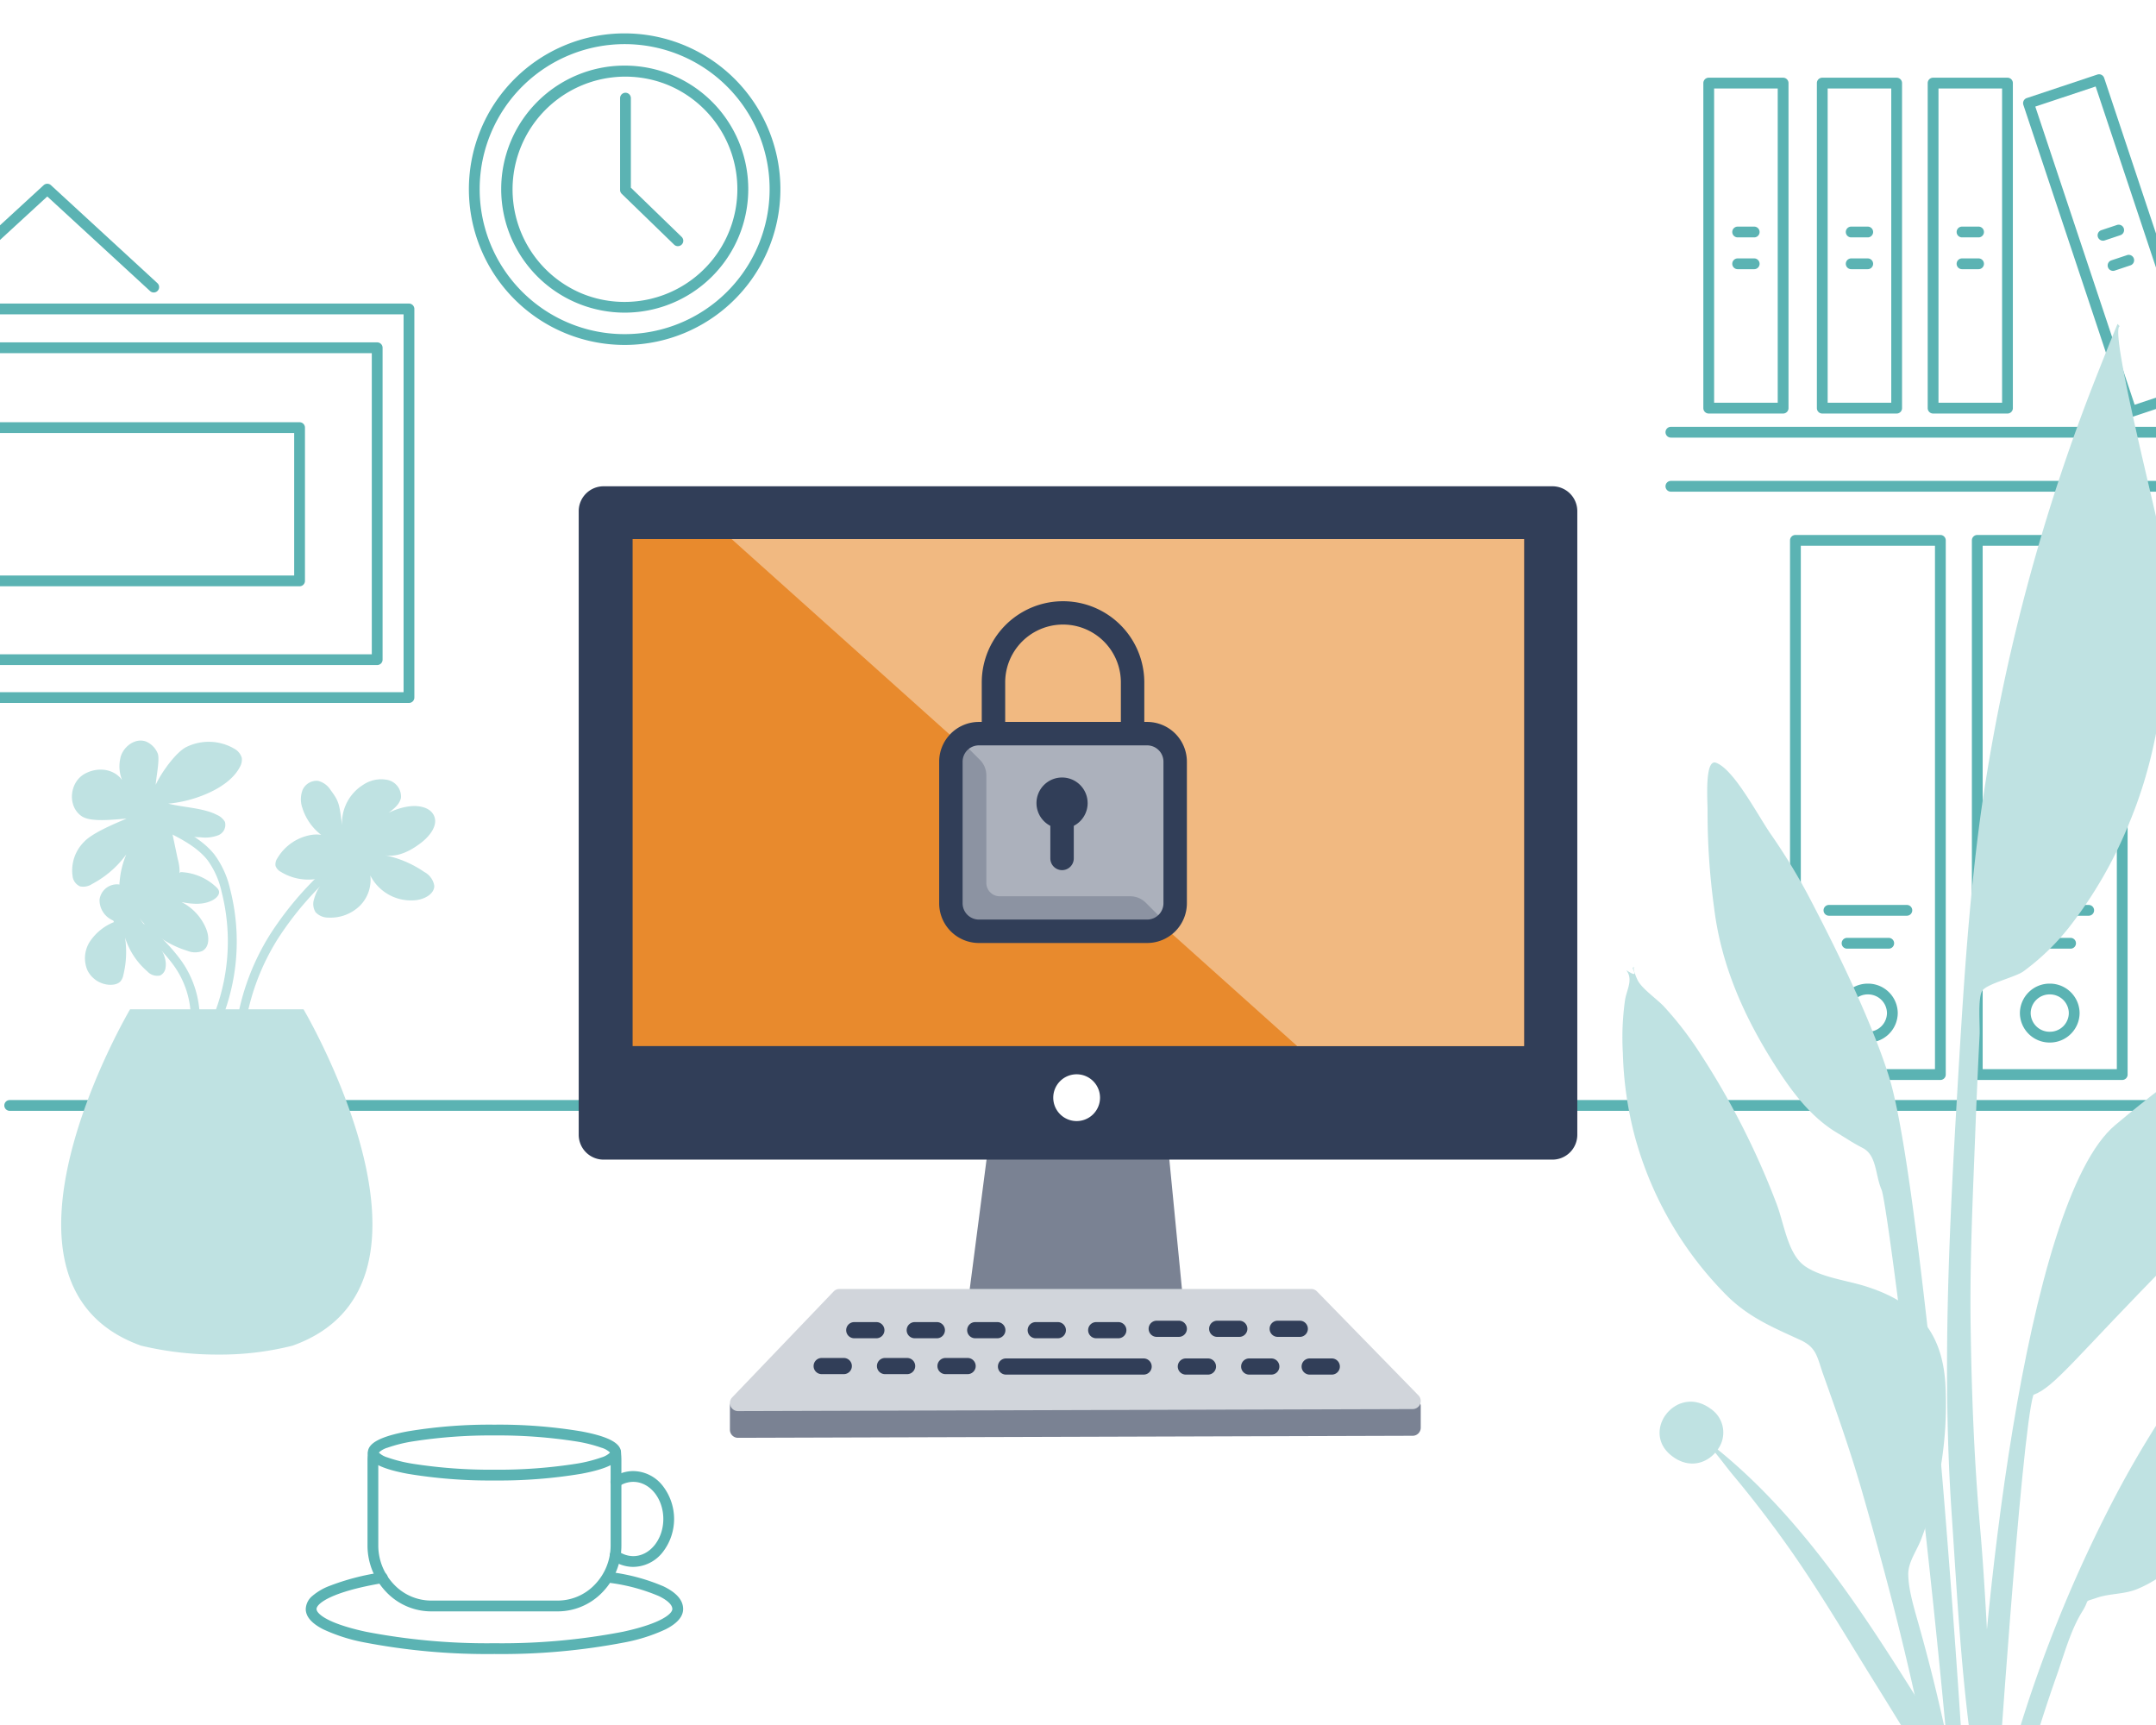 <svg xmlns="http://www.w3.org/2000/svg" xmlns:xlink="http://www.w3.org/1999/xlink" width="400" height="320" viewBox="0 0 400 320"><rect x="0" y="0" width="400" height="320" fill="#333333" stroke="none"/><defs><clipPath id="a"><rect width="45.959" height="70.523" fill="none"/></clipPath><clipPath id="c"><rect width="400" height="320"/></clipPath></defs><g id="b" clip-path="url(#c)"><rect width="400" height="320" fill="#fff"/><path d="M398.953,1H0A1,1,0,0,1-1,0,1,1,0,0,1,0-1H398.953a1,1,0,0,1,1,1A1,1,0,0,1,398.953,1Z" transform="translate(1.801 205.069)" fill="#5bb3b3"/><g transform="translate(338.632 1394.261)"><g transform="translate(-392 21)"><path d="M48.084,20.168a1,1,0,0,1-.677-.264L28.336,2.359,9.464,19.706A1,1,0,1,1,8.11,18.234L27.66.264a1,1,0,0,1,1.354,0L48.761,18.432a1,1,0,0,1-.677,1.736Z" transform="translate(33.805 -1381.172)" fill="#5bb3b3"/><g transform="translate(29 -1404.366)"><path d="M99.207,88.454H1.894a1,1,0,0,1,0-2H98.207V16.368H2.34a1,1,0,1,1,0-2H99.207a1,1,0,0,1,1,1V87.454A1,1,0,0,1,99.207,88.454Z" transform="translate(1.036 31.051)" fill="#5bb3b3"/><path d="M93.311,78.88H1.894a1,1,0,0,1,0-2H92.311V21.021h-90a1,1,0,0,1,0-2h91a1,1,0,0,1,1,1V77.88A1,1,0,0,1,93.311,78.88Z" transform="translate(1.036 33.596)" fill="#5bb3b3"/><path d="M78.912,59.032H1.893a1,1,0,0,1,0-2H77.912V30.6H2.247a1,1,0,0,1,0-2H78.912a1,1,0,0,1,1,1V58.032A1,1,0,0,1,78.912,59.032Z" transform="translate(1.035 38.832)" fill="#5bb3b3"/></g></g></g><g transform="translate(334.208 1385)"><path d="M21.919-1A22.912,22.912,0,0,1,38.125,38.125,22.919,22.919,0,1,1,13,.8,22.776,22.776,0,0,1,21.919-1Zm0,43.838A20.925,20.925,0,0,0,30.061,2.644,20.925,20.925,0,0,0,13.777,41.195,20.787,20.787,0,0,0,21.919,42.838Z" transform="translate(-240.232 -1371.83)" fill="#5bb3b3"/><path d="M27.895-1A28.9,28.9,0,0,1,39.142,54.518,28.9,28.9,0,0,1,16.647,1.271,28.715,28.715,0,0,1,27.895-1Zm0,55.789A26.9,26.9,0,0,0,38.363,3.113,26.9,26.9,0,0,0,17.426,52.676,26.725,26.725,0,0,0,27.895,54.789Z" transform="translate(-246.208 -1377.806)" fill="#5bb3b3"/><path d="M135.034,36.121a1,1,0,0,1-.7-.282l-9.725-9.43a1,1,0,0,1-.3-.718V8.66a1,1,0,0,1,2,0V25.268L135.73,34.4a1,1,0,0,1-.7,1.718Z" transform="translate(-343.473 -1375.455)" fill="#5bb3b3"/></g><g transform="translate(119 1423)"><path d="M68.259,211.509A120.586,120.586,0,0,1,44,209.335a32.014,32.014,0,0,1-7.532-2.422c-2.135-1.09-3.218-2.352-3.218-3.75a3.319,3.319,0,0,1,1.264-2.459,10.771,10.771,0,0,1,2.931-1.748,44.977,44.977,0,0,1,9.847-2.591,1,1,0,0,1,.33,1.973c-9.786,1.637-12.372,3.873-12.372,4.826,0,.83,1.932,2.653,9.171,4.216a118.568,118.568,0,0,0,23.835,2.129,118.569,118.569,0,0,0,23.835-2.129c7.24-1.564,9.171-3.386,9.171-4.216,0-.767-.889-1.619-2.5-2.4a34.439,34.439,0,0,0-8.924-2.428,1,1,0,1,1,.324-1.974,36.294,36.294,0,0,1,9.469,2.6c2.412,1.164,3.634,2.577,3.634,4.2,0,1.4-1.083,2.659-3.217,3.75a32.013,32.013,0,0,1-7.531,2.422A120.586,120.586,0,0,1,68.259,211.509Z" transform="translate(-95.524 -1327.678)" fill="#5bb3b3"/><path d="M22.486-1A92.574,92.574,0,0,1,38.568.24c5.051.938,7.4,2.189,7.4,3.937s-2.352,3-7.4,3.937a92.574,92.574,0,0,1-16.082,1.24A92.574,92.574,0,0,1,6.4,8.114C1.352,7.176-1,5.925-1,4.177s2.352-3,7.4-3.937A92.574,92.574,0,0,1,22.486-1ZM43.941,4.177a3.928,3.928,0,0,0-1.628-.909A26.8,26.8,0,0,0,37.6,2.1,93.368,93.368,0,0,0,22.486,1,93.368,93.368,0,0,0,7.37,2.1,26.8,26.8,0,0,0,2.659,3.268a3.928,3.928,0,0,0-1.628.909,3.928,3.928,0,0,0,1.628.909A26.8,26.8,0,0,0,7.37,6.256a93.368,93.368,0,0,0,15.115,1.1A93.368,93.368,0,0,0,37.6,6.256a26.8,26.8,0,0,0,4.711-1.169A3.928,3.928,0,0,0,43.941,4.177Z" transform="translate(-49.751 -1157.714)" fill="#5bb3b3"/><path d="M82.013,199.526H58.534a11.51,11.51,0,0,1-8.357-3.617,12.425,12.425,0,0,1-3.454-8.65V171.487a12.834,12.834,0,0,1,.081-1.439,1,1,0,0,1,1.987.225,10.828,10.828,0,0,0-.068,1.214v15.771a10.435,10.435,0,0,0,2.9,7.265,9.528,9.528,0,0,0,6.914,3H82.013a9.528,9.528,0,0,0,6.914-3,10.435,10.435,0,0,0,2.9-7.265V171.487a10.716,10.716,0,0,0-.078-1.3,1,1,0,1,1,1.985-.243,12.723,12.723,0,0,1,.093,1.541v15.771a12.425,12.425,0,0,1-3.454,8.65A11.51,11.51,0,0,1,82.013,199.526Z" transform="translate(-97.539 -1323.604)" fill="#5bb3b3"/><path d="M103.922,192.054a6.767,6.767,0,0,1-3.945-1.3,1,1,0,0,1,1.163-1.627,4.78,4.78,0,0,0,2.782.929c3.079,0,5.583-3.09,5.583-6.888s-2.5-6.889-5.583-6.889a4.694,4.694,0,0,0-2.641.827,1,1,0,1,1-1.11-1.663,6.75,6.75,0,0,1,3.751-1.163,7.029,7.029,0,0,1,5.423,2.67,10.03,10.03,0,0,1,0,12.437A7.029,7.029,0,0,1,103.922,192.054Z" transform="translate(-105.441 -1324.384)" fill="#5bb3b3"/></g><g transform="translate(0 -23.126)"><path d="M0-1H26.892a1,1,0,0,1,1,1V99.1a1,1,0,0,1-1,1H0a1,1,0,0,1-1-1V0A1,1,0,0,1,0-1ZM25.892,1H1V98.1H25.892Z" transform="translate(333.102 123.367)" fill="#5bb3b3"/><path d="M4.538-1a5.507,5.507,0,0,1,5.538,5.464A5.507,5.507,0,0,1,4.538,9.928,5.507,5.507,0,0,1-1,4.464,5.507,5.507,0,0,1,4.538-1Zm0,8.928A3.505,3.505,0,0,0,8.076,4.464,3.505,3.505,0,0,0,4.538,1,3.505,3.505,0,0,0,1,4.464,3.505,3.505,0,0,0,4.538,7.928Z" transform="translate(342.011 206.596)" fill="#5bb3b3"/><path d="M7.731,1H0A1,1,0,0,1-1,0,1,1,0,0,1,0-1H7.731a1,1,0,0,1,1,1A1,1,0,0,1,7.731,1Z" transform="translate(342.683 198.109)" fill="#5bb3b3"/><path d="M14.455,1H0A1,1,0,0,1-1,0,1,1,0,0,1,0-1H14.455a1,1,0,0,1,1,1A1,1,0,0,1,14.455,1Z" transform="translate(339.322 191.999)" fill="#5bb3b3"/><path d="M0-1H26.892a1,1,0,0,1,1,1V99.1a1,1,0,0,1-1,1H0a1,1,0,0,1-1-1V0A1,1,0,0,1,0-1ZM25.892,1H1V98.1H25.892Z" transform="translate(366.841 123.367)" fill="#5bb3b3"/><path d="M4.538-1a5.507,5.507,0,0,1,5.538,5.464A5.507,5.507,0,0,1,4.538,9.928,5.507,5.507,0,0,1-1,4.464,5.507,5.507,0,0,1,4.538-1Zm0,8.928A3.505,3.505,0,0,0,8.076,4.464,3.505,3.505,0,0,0,4.538,1,3.505,3.505,0,0,0,1,4.464,3.505,3.505,0,0,0,4.538,7.928Z" transform="translate(375.749 206.596)" fill="#5bb3b3"/><path d="M7.731,1H0A1,1,0,0,1-1,0,1,1,0,0,1,0-1H7.731a1,1,0,0,1,1,1A1,1,0,0,1,7.731,1Z" transform="translate(376.421 198.109)" fill="#5bb3b3"/><path d="M14.455,1H0A1,1,0,0,1-1,0,1,1,0,0,1,0-1H14.455a1,1,0,0,1,1,1A1,1,0,0,1,14.455,1Z" transform="translate(373.059 191.999)" fill="#5bb3b3"/></g><path d="M100,1H0A1,1,0,0,1-1,0,1,1,0,0,1,0-1H100a1,1,0,0,1,1,1A1,1,0,0,1,100,1Z" transform="translate(310 80.179)" fill="#5bb3b3"/><path d="M100,1H0A1,1,0,0,1-1,0,1,1,0,0,1,0-1H100a1,1,0,0,1,1,1A1,1,0,0,1,100,1Z" transform="translate(310 90.21)" fill="#5bb3b3"/><path d="M0-1H13.8a1,1,0,0,1,1,1V60.3a1,1,0,0,1-1,1H0a1,1,0,0,1-1-1V0A1,1,0,0,1,0-1ZM12.8,1H1V59.3H12.8Z" transform="translate(338.084 15.414)" fill="#5bb3b3"/><path d="M0-1H13.8a1,1,0,0,1,1,1V60.3a1,1,0,0,1-1,1H0a1,1,0,0,1-1-1V0A1,1,0,0,1,0-1ZM12.8,1H1V59.3H12.8Z" transform="translate(317.019 15.414)" fill="#5bb3b3"/><path d="M3.068,1H0A1,1,0,0,1-1,0,1,1,0,0,1,0-1H3.068a1,1,0,0,1,1,1A1,1,0,0,1,3.068,1Z" transform="translate(343.451 43.037)" fill="#5bb3b3"/><path d="M3.068,1H0A1,1,0,0,1-1,0,1,1,0,0,1,0-1H3.068a1,1,0,0,1,1,1A1,1,0,0,1,3.068,1Z" transform="translate(322.386 43.037)" fill="#5bb3b3"/><path d="M3.068,1H0A1,1,0,0,1-1,0,1,1,0,0,1,0-1H3.068a1,1,0,0,1,1,1A1,1,0,0,1,3.068,1Z" transform="translate(343.451 48.936)" fill="#5bb3b3"/><path d="M3.068,1H0A1,1,0,0,1-1,0,1,1,0,0,1,0-1H3.068a1,1,0,0,1,1,1A1,1,0,0,1,3.068,1Z" transform="translate(322.386 48.936)" fill="#5bb3b3"/><path d="M0-1H13.8a1,1,0,0,1,1,1V60.3a1,1,0,0,1-1,1H0a1,1,0,0,1-1-1V0A1,1,0,0,1,0-1ZM12.8,1H1V59.3H12.8Z" transform="translate(358.645 15.414)" fill="#5bb3b3"/><path d="M3.068,1H0A1,1,0,0,1-1,0,1,1,0,0,1,0-1H3.068a1,1,0,0,1,1,1A1,1,0,0,1,3.068,1Z" transform="translate(364.012 43.037)" fill="#5bb3b3"/><path d="M3.068,1H0A1,1,0,0,1-1,0,1,1,0,0,1,0-1H3.068a1,1,0,0,1,1,1A1,1,0,0,1,3.068,1Z" transform="translate(364.012 48.936)" fill="#5bb3b3"/><path d="M0-1H13.8a1,1,0,0,1,1,1V60.3a1,1,0,0,1-1,1H0a1,1,0,0,1-1-1V0A1,1,0,0,1,0-1ZM12.8,1H1V59.3H12.8Z" transform="translate(376.342 19.141) rotate(-18.43)" fill="#5bb3b3"/><path d="M0,1.971a1,1,0,0,1-.948-.684A1,1,0,0,1-.316.022l2.909-.97a1,1,0,0,1,1.265.632A1,1,0,0,1,3.225.949l-2.909.97A1,1,0,0,1,0,1.971Z" transform="translate(390.167 42.681)" fill="#5bb3b3"/><path d="M0,1.971a1,1,0,0,1-.948-.684A1,1,0,0,1-.316.022l2.909-.97a1,1,0,0,1,1.265.632A1,1,0,0,1,3.225.949l-2.909.97A1,1,0,0,1,0,1.971Z" transform="translate(392.032 48.277)" fill="#5bb3b3"/><g transform="translate(2.368 10)"><path d="M136.552,236.18V231.8l18.826-15.281h87.515L261.719,231.8v4Z" transform="translate(-2 19.047)" fill="#9aa2b0"/><path d="M136.552,236.18V231.8l18.826-15.281h87.515L261.719,231.8v4Z" transform="translate(-2 19.047)" fill="#7a8293"/><path d="M136.552,237.68a1.5,1.5,0,0,1-1.5-1.5V231.8a1.5,1.5,0,0,1,.555-1.165l18.826-15.281a1.5,1.5,0,0,1,.945-.335h87.515a1.5,1.5,0,0,1,.945.335l18.826,15.281a1.5,1.5,0,0,1,.555,1.165v4a1.5,1.5,0,0,1-1.5,1.5l-125.167.378Zm1.5-5.166v2.161l122.167-.369v-1.792l-17.858-14.5H155.91Z" transform="translate(-2 19.047)" fill="#7a8293"/><path d="M183.04,186.313l-3.968,30.556h40.2l-2.975-30.556Z" transform="translate(-2 15.9)" fill="#7a8293"/><path d="M111.361,64.163H287.4a4.614,4.614,0,0,1,4.614,4.614V184.458a4.614,4.614,0,0,1-4.614,4.614H111.361a4.614,4.614,0,0,1-4.614-4.614V68.777a4.614,4.614,0,0,1,4.614-4.614" transform="translate(-1.747 16.047)" fill="#313e58"/><path d="M0,0H165.387V94.057H0Z" transform="translate(115 90)" fill="#e88a2d"/><path d="M199.38,173.242a4.339,4.339,0,1,1-4.339,4.338,4.338,4.338,0,0,1,4.339-4.338" transform="translate(-2 16.047)" fill="#fff"/><path d="M136.552,231.222l18.826-19.657h87.515l18.826,19.283Z" transform="translate(-2 19.047)" fill="#d1d5db"/><path d="M136.552,232.722a1.5,1.5,0,0,1-1.083-2.538l18.826-19.657a1.5,1.5,0,0,1,1.083-.462h87.515a1.5,1.5,0,0,1,1.073.452L262.792,229.8a1.5,1.5,0,0,1-1.069,2.548l-125.167.374Zm19.466-19.657-15.943,16.646,118.093-.353-15.907-16.294Z" transform="translate(-2 19.047)" fill="#d1d5db"/><path d="M4.1,1.5H0A1.5,1.5,0,0,1-1.5,0,1.5,1.5,0,0,1,0-1.5H4.1A1.5,1.5,0,0,1,5.6,0,1.5,1.5,0,0,1,4.1,1.5Z" transform="translate(156.122 236.759)" fill="#313e58"/><path d="M4.1,1.5H0A1.5,1.5,0,0,1-1.5,0,1.5,1.5,0,0,1,0-1.5H4.1A1.5,1.5,0,0,1,5.6,0,1.5,1.5,0,0,1,4.1,1.5Z" transform="translate(167.344 236.759)" fill="#313e58"/><path d="M4.1,1.5H0A1.5,1.5,0,0,1-1.5,0,1.5,1.5,0,0,1,0-1.5H4.1A1.5,1.5,0,0,1,5.6,0,1.5,1.5,0,0,1,4.1,1.5Z" transform="translate(178.567 236.759)" fill="#313e58"/><path d="M4.1,1.5H0A1.5,1.5,0,0,1-1.5,0,1.5,1.5,0,0,1,0-1.5H4.1A1.5,1.5,0,0,1,5.6,0,1.5,1.5,0,0,1,4.1,1.5Z" transform="translate(150.078 243.414)" fill="#313e58"/><path d="M4.1,1.5H0A1.5,1.5,0,0,1-1.5,0,1.5,1.5,0,0,1,0-1.5H4.1A1.5,1.5,0,0,1,5.6,0,1.5,1.5,0,0,1,4.1,1.5Z" transform="translate(161.829 243.414)" fill="#313e58"/><path d="M4.1,1.5H0A1.5,1.5,0,0,1-1.5,0,1.5,1.5,0,0,1,0-1.5H4.1A1.5,1.5,0,0,1,5.6,0,1.5,1.5,0,0,1,4.1,1.5Z" transform="translate(173.052 243.414)" fill="#313e58"/><path d="M4.1,1.5H0A1.5,1.5,0,0,1-1.5,0,1.5,1.5,0,0,1,0-1.5H4.1A1.5,1.5,0,0,1,5.6,0,1.5,1.5,0,0,1,4.1,1.5Z" transform="translate(217.642 243.5)" fill="#313e58"/><path d="M4.1,1.5H0A1.5,1.5,0,0,1-1.5,0,1.5,1.5,0,0,1,0-1.5H4.1A1.5,1.5,0,0,1,5.6,0,1.5,1.5,0,0,1,4.1,1.5Z" transform="translate(229.394 243.5)" fill="#313e58"/><path d="M4.1,1.5H0A1.5,1.5,0,0,1-1.5,0,1.5,1.5,0,0,1,0-1.5H4.1A1.5,1.5,0,0,1,5.6,0,1.5,1.5,0,0,1,4.1,1.5Z" transform="translate(240.616 243.5)" fill="#313e58"/><path d="M25.533,1.5H0A1.5,1.5,0,0,1-1.5,0,1.5,1.5,0,0,1,0-1.5H25.533a1.5,1.5,0,0,1,1.5,1.5A1.5,1.5,0,0,1,25.533,1.5Z" transform="translate(184.274 243.5)" fill="#313e58"/><path d="M4.1,1.5H0A1.5,1.5,0,0,1-1.5,0,1.5,1.5,0,0,1,0-1.5H4.1A1.5,1.5,0,0,1,5.6,0,1.5,1.5,0,0,1,4.1,1.5Z" transform="translate(189.79 236.759)" fill="#313e58"/><path d="M4.1,1.5H0A1.5,1.5,0,0,1-1.5,0,1.5,1.5,0,0,1,0-1.5H4.1A1.5,1.5,0,0,1,5.6,0,1.5,1.5,0,0,1,4.1,1.5Z" transform="translate(201.012 236.759)" fill="#313e58"/><path d="M4.1,1.5H0A1.5,1.5,0,0,1-1.5,0,1.5,1.5,0,0,1,0-1.5H4.1A1.5,1.5,0,0,1,5.6,0,1.5,1.5,0,0,1,4.1,1.5Z" transform="translate(212.235 236.5)" fill="#313e58"/><path d="M4.1,1.5H0A1.5,1.5,0,0,1-1.5,0,1.5,1.5,0,0,1,0-1.5H4.1A1.5,1.5,0,0,1,5.6,0,1.5,1.5,0,0,1,4.1,1.5Z" transform="translate(223.458 236.5)" fill="#313e58"/><path d="M4.1,1.5H0A1.5,1.5,0,0,1-1.5,0,1.5,1.5,0,0,1,0-1.5H4.1A1.5,1.5,0,0,1,5.6,0,1.5,1.5,0,0,1,4.1,1.5Z" transform="translate(234.681 236.5)" fill="#313e58"/><path d="M2034.589,1438.45H1992.5l-104.931-94.057h147.019v94.057Z" transform="translate(-1754.202 -1254.392)" fill="#f1b981"/><path d="M2034.589,1438.949h-42.279l-.142-.128-105.9-94.93h148.826v94.557h-.5Zm-41.9-1h41.4v-93.057H1888.877Z" transform="translate(-1754.202 -1254.392)" fill="rgba(0,0,0,0)"/><rect width="40" height="34" transform="translate(175 128)" fill="#acb1bc"/><g transform="translate(171.875 94.41)"><g clip-path="url(#a)"><path d="M8.051,49.154V29.209a4.074,4.074,0,0,0-1.193-2.881l-3.59-3.589a5.82,5.82,0,0,0-1.712,4.132V52.288A5.845,5.845,0,0,0,7.4,58.132H37.089a5.831,5.831,0,0,0,4.132-1.712l-3.59-3.59a4.073,4.073,0,0,0-2.88-1.193H10.534a2.483,2.483,0,0,1-2.483-2.483" transform="translate(0.699 10.218)" fill="#7a8293" opacity="0.64"/></g></g><g transform="translate(0 -6)"><path d="M21.948,32.22A4.746,4.746,0,1,1,17.2,27.475a4.746,4.746,0,0,1,4.745,4.745" transform="translate(177.473 112.757)" fill="#313e58"/><path d="M16.405,43.863a2.175,2.175,0,0,1-2.174-2.174V31.423a2.173,2.173,0,1,1,4.347,0V41.689a2.175,2.175,0,0,1-2.173,2.174" transform="translate(178.27 113.554)" fill="#313e58"/></g><path d="M33.434,25.166a2.175,2.175,0,0,1-2.174-2.174V15.078a10.731,10.731,0,0,0-21.461,0v7.914a2.174,2.174,0,1,1-4.348,0V15.078a15.079,15.079,0,0,1,30.157,0v7.914a2.175,2.175,0,0,1-2.174,2.174" transform="translate(174.325 101.41)" fill="#313e58"/><path d="M38.589,61.372H7.37A7.378,7.378,0,0,1,0,54V27.733a7.378,7.378,0,0,1,7.37-7.37H38.589a7.378,7.378,0,0,1,7.37,7.37V54a7.378,7.378,0,0,1-7.37,7.37M7.37,24.711a3.027,3.027,0,0,0-3.022,3.022V54A3.027,3.027,0,0,0,7.37,57.024H38.589A3.027,3.027,0,0,0,41.611,54V27.733a3.027,3.027,0,0,0-3.022-3.022Z" transform="translate(171.875 103.561)" fill="#313e58"/></g><g transform="translate(717.727 1040.95)"><path d="M369.456,122.524s-30.075,50.938,2.035,62.4a60.748,60.748,0,0,0,14.261,1.651,54.953,54.953,0,0,0,13.844-1.651c32.11-11.464,2.035-62.4,2.035-62.4" transform="translate(-1063.047 -976.243)" fill="#bfe2e2"/><path d="M382.368,130.478a.825.825,0,0,1-.788-1.068l.081-.261c.2-.631.244-.786.269-.855a37.277,37.277,0,0,0,1.124-22.193,15.56,15.56,0,0,0-2.593-5.793c-2.019-2.557-5.341-4.187-8.272-5.625a.824.824,0,0,1,.726-1.48c3.088,1.516,6.589,3.233,8.839,6.084a17.085,17.085,0,0,1,2.9,6.4,38.926,38.926,0,0,1-1.173,23.176c-.022.064-.129.409-.242.773l-.081.262A.825.825,0,0,1,382.368,130.478Z" transform="translate(-1059.688 -981.7)" fill="#bfe2e2"/><path d="M381.052,128.658a.824.824,0,0,1-.824-.818,16.854,16.854,0,0,0-3.611-10.052,31.4,31.4,0,0,0-5.572-5.579l-.063-.051a.828.828,0,0,1-.143-.146h0l0,0a.824.824,0,0,1,1.189-1.128l.06.049a33.348,33.348,0,0,1,5.851,5.87,18.465,18.465,0,0,1,3.938,11.025.824.824,0,0,1-.818.83Z" transform="translate(-1062.554 -980.23)" fill="#bfe2e2"/><path d="M379.618,82.091a9.412,9.412,0,0,1,8.822.33,2.88,2.88,0,0,1,1.408,1.706,2.732,2.732,0,0,1-.391,1.76c-2.078,3.951-8.578,6.334-13.252,6.737,2.684.683,6.6.8,9.021,2.081a3.067,3.067,0,0,1,1.5,1.312,2.08,2.08,0,0,1-1.3,2.492,6.937,6.937,0,0,1-3.192.361c-1.927-.084-4.032-.236-5.429-1.483l1.147,5.464a8.571,8.571,0,0,1,.18,4.154c-.759,2.585-3.862,4.036-6.716,4.011-1.531-.014-3.246-.494-3.922-1.784a4.067,4.067,0,0,1-.3-2.234,16.114,16.114,0,0,1,3.174-8.33,18.5,18.5,0,0,1-8.27,8.847,3,3,0,0,1-2.246.46,2.371,2.371,0,0,1-1.4-1.932,7.488,7.488,0,0,1,2.068-6.269c1.559-1.723,5.755-3.432,7.943-4.374-2.131.133-6.526.735-8.275-.418-2.74-1.806-2.35-6.34.55-7.912s6.436-.657,7.5,2.326a6.79,6.79,0,0,1-.926-5.166c.382-2.041,2.666-3.874,4.731-3.143a4.049,4.049,0,0,1,2.18,2.159c.5,1.035-.324,4.748-.337,5.875C374.75,87.146,377.592,83.041,379.618,82.091Z" transform="translate(-1062.717 -984.491)" fill="#bfe2e2"/><path d="M384.471,132.6a.825.825,0,0,1-.811-.976,44.2,44.2,0,0,1,6.057-15.554,61.067,61.067,0,0,1,12.025-13.67.824.824,0,0,1,1.082,1.244,59.453,59.453,0,0,0-11.708,13.3,42.577,42.577,0,0,0-5.835,14.984A.825.825,0,0,1,384.471,132.6Z" transform="translate(-1057.325 -983.692)" fill="#bfe2e2"/><path d="M414.205,92.014c1.848-.343,4.154-.061,4.992,1.524.954,1.806-.653,3.866-2.308,5.148-1.953,1.513-4.44,2.812-6.909,2.292a19.767,19.767,0,0,1,7.483,3.138,3.551,3.551,0,0,1,1.856,2.555c.019,1.479-1.7,2.447-3.262,2.655a8.46,8.46,0,0,1-8.607-4.561,6.788,6.788,0,0,1-1.914,5.595,7.766,7.766,0,0,1-5.791,2.22,3.228,3.228,0,0,1-2.441-.989,2.854,2.854,0,0,1-.28-2.471,8.086,8.086,0,0,1,4.032-5.035,9.766,9.766,0,0,1-10.192.017,2.088,2.088,0,0,1-1-1.116,1.951,1.951,0,0,1,.328-1.395,9.059,9.059,0,0,1,5.919-4.278c1.62-.352,3.627-.121,4.467,1.227a10.155,10.155,0,0,1-5.73-6.292,4.829,4.829,0,0,1,.037-3.35,2.847,2.847,0,0,1,2.859-1.686,3.825,3.825,0,0,1,2.331,1.694c1.716,2.3,1.63,2.642,2.283,7.708a8.307,8.307,0,0,1,3.739-8.651,5.969,5.969,0,0,1,4.505-.935,3.159,3.159,0,0,1,2.538,3.3c-.216,1.2-1.3,2.066-2.315,2.823-1.14.851-2.272,1.711-3.422,2.549A12.411,12.411,0,0,1,414.205,92.014Z" transform="translate(-1056.473 -983.307)" fill="#bfe2e2"/><path d="M-527.535,2651.207a5.686,5.686,0,0,1,.521-5.411,9.761,9.761,0,0,1,4.406-3.521l-.132-.288a4.09,4.09,0,0,1-2.543-3.894,3.269,3.269,0,0,1,3.53-2.81c1.125.152,3.527,1.755,5.034,2.83l6.491-5.112a10.179,10.179,0,0,1,6.607,2.8,1.733,1.733,0,0,1,.467.64c.241.707-.442,1.392-1.129,1.758-1.74.93-3.761.761-5.79.367a9.63,9.63,0,0,1,4.539,4.885c.619,1.465.715,3.521-.783,4.23a3.775,3.775,0,0,1-2.678-.078,18.2,18.2,0,0,1-8.851-6l2.821,3.934c1.114,1.553,2.277,3.3,1.99,5.152a1.845,1.845,0,0,1-1,1.49,2.493,2.493,0,0,1-2.4-.773,13.641,13.641,0,0,1-4.12-6.271,17.876,17.876,0,0,1-.311,6.947,2.516,2.516,0,0,1-.6,1.26,2.238,2.238,0,0,1-1.246.53,4.078,4.078,0,0,1-.583.042A4.847,4.847,0,0,1-527.535,2651.207Z" transform="translate(-173.974 -3512.172)" fill="#bfe2e2"/></g><g transform="translate(613.818 1388.35)"><g transform="translate(-343.747 -1328.716)"><path d="M11.845,13.366C9.449,9.95,5,1.274,1.631.053-.54-.733.093,7.4.066,8.951a129.988,129.988,0,0,0,1.2,17.91c1.3,10.729,5.549,20.284,11.377,29.416,3,4.7,6.517,9.455,11.388,12.386,2.243,1.35,2.644,1.71,4.859,2.873,2.579,1.354,2.287,5.013,3.449,7.7,1.614,3.732,15.794,122.543,14.354,141.136-.128,1.648,2.17,2.042,2.285.03.61-10.667-4.666-84.538-7.328-108.7S36.3,66.207,33.595,57.85C30.318,47.71,24.4,35.516,19.474,26.06A112.442,112.442,0,0,0,11.845,13.366Z" transform="translate(46.664 81.81)" fill="#bfe2e2"/><path d="M9.455,1.3C3.221-3.278-3.526,5.359,2.115,9.937c3.119,2.53,6.379,1.63,8.214-.478,1.191,1.452,2.307,2.971,3.378,4.254,3.265,3.909,6.35,7.91,9.3,12.006,6.126,8.508,11.376,17.5,16.865,26.319,5.417,8.709,10.791,17.462,15.7,26.391,4.16,7.565,9.7,16.465,11.128,24.759-2.161-17.589-10.36-34.5-20.123-50C36.894,37.805,25.78,21.01,10.786,8.873A5.311,5.311,0,0,0,9.455,1.3Z" transform="translate(37.828 200.389)" fill="#bfe2e2"/><path d="M63.33.018C59.841.7,54.141,8.591,51.265,11.6a112.62,112.62,0,0,0-9.44,11.372,192.337,192.337,0,0,0-16.7,27.244A253.229,253.229,0,0,0,6.537,98.579,199.514,199.514,0,0,0,.9,130.3c-.2,2.009-2.307,17.495.727,17.912,2.729.376,1.886-11.759,2.018-13.41,1.488-18.622,5.947-36.742,12.149-54.294,1.351-3.824,2.606-8.507,4.766-11.948,1.556-2.478.011-1.614,2.745-2.552,2.348-.806,5.022-.609,7.426-1.6,5.222-2.142,9.4-6.3,13.07-10.481C50.923,45.808,56.568,37.015,59.51,26.6A131.607,131.607,0,0,0,63.475,9.066C63.69,7.527,65.577-.422,63.33.018Z" transform="translate(95.692 170.745)" fill="#bfe2e2"/><path d="M52.4,7.916A357.135,357.135,0,0,0,20.831,86.464c-4.361,16.47-7.453,33.36-10.526,50.127C5.548,162.553,1.036,188.511-.4,214.9c-1.444,26.547-4.125,57.174,3.8,82.664C-.451,271.654,3.637,244,4.531,217.884,4.958,205.417,6,193.066,7.348,180.664c1.3-12.031,3.371-24.011,5.3-35.953q1.411-8.724,2.93-17.428c.3-1.732.461-6.864,1.5-8.055s6.318-1.728,7.98-2.615a43.84,43.84,0,0,0,9.3-6.97A80.1,80.1,0,0,0,48.1,91.351c8.57-15.142,12.1-33.56,12.064-51.011C60.154,36.952,55.347.508,57.4-.012c-.122-.153-.237-.312-.346-.476Q54.694,3.693,52.4,7.916Z" transform="translate(66.229 7.886) rotate(-7)" fill="#bfe2e2"/><path d="M2.368,2.216C2.165,1.924.846-.11,1.51.02.157-.245,3.371,2.263,0,.724,1.6,2.236.677,4.2.656,6.234A49.343,49.343,0,0,0,1.8,16.046a67.283,67.283,0,0,0,4.573,14.83,66.453,66.453,0,0,0,21.84,26.8c4.611,3.2,9.13,4.285,14.388,5.757,3.322.93,3.585,2.648,5.348,5.871,3.671,6.713,7.276,13.4,10.513,20.342,3.865,8.287,7.618,16.583,11.157,25.016,11.924,28.405,21.63,57.834,26.727,88.289.125-17.947-4.027-36.432-9.264-53.538A319.537,319.537,0,0,0,73,113.043c-1.284-2.881-3.229-6.587-3.774-9.768-.382-2.229.785-4.372,1.319-6.72a70.319,70.319,0,0,0,.1-28.577C68.634,57.842,62.8,53.138,52.936,51.7c-3.608-.525-8.194-.333-11.5-1.871-3.6-1.675-5.092-7.182-7.141-10.717a145.753,145.753,0,0,0-19.558-26.6A63.443,63.443,0,0,0,8.045,6.357C6.549,5.161,3.388,3.689,2.368,2.216Z" transform="translate(31.749 119.607) rotate(9)" fill="#bfe2e2"/><path d="M52.464,5.618C52.786,2.658,51.092,0,48.882,0H4.412C2.2,0,.508,2.658.83,5.618L4.267,37.181c1.048,9.622,7.145,16.75,14.327,16.75H34.7c7.182,0,13.279-7.128,14.327-16.75Z" transform="translate(66.195 268.616)" fill="#bfe2e2"/><path d="M-3756.859-6910.846s-3.883-.6-3.877-.888c.9-32.467,9.033-112.166,25.982-126.4,24.246-20.369,38.54-24.989,38.54-24.989s-9.559,31.222-27.7,49.615-22.076,24.006-26.014,25.413C-3752.195-6980.927-3756.859-6910.846-3756.859-6910.846Z" transform="translate(3857.11 7187.213)" fill="#bfe2e2"/></g></g></g></svg>